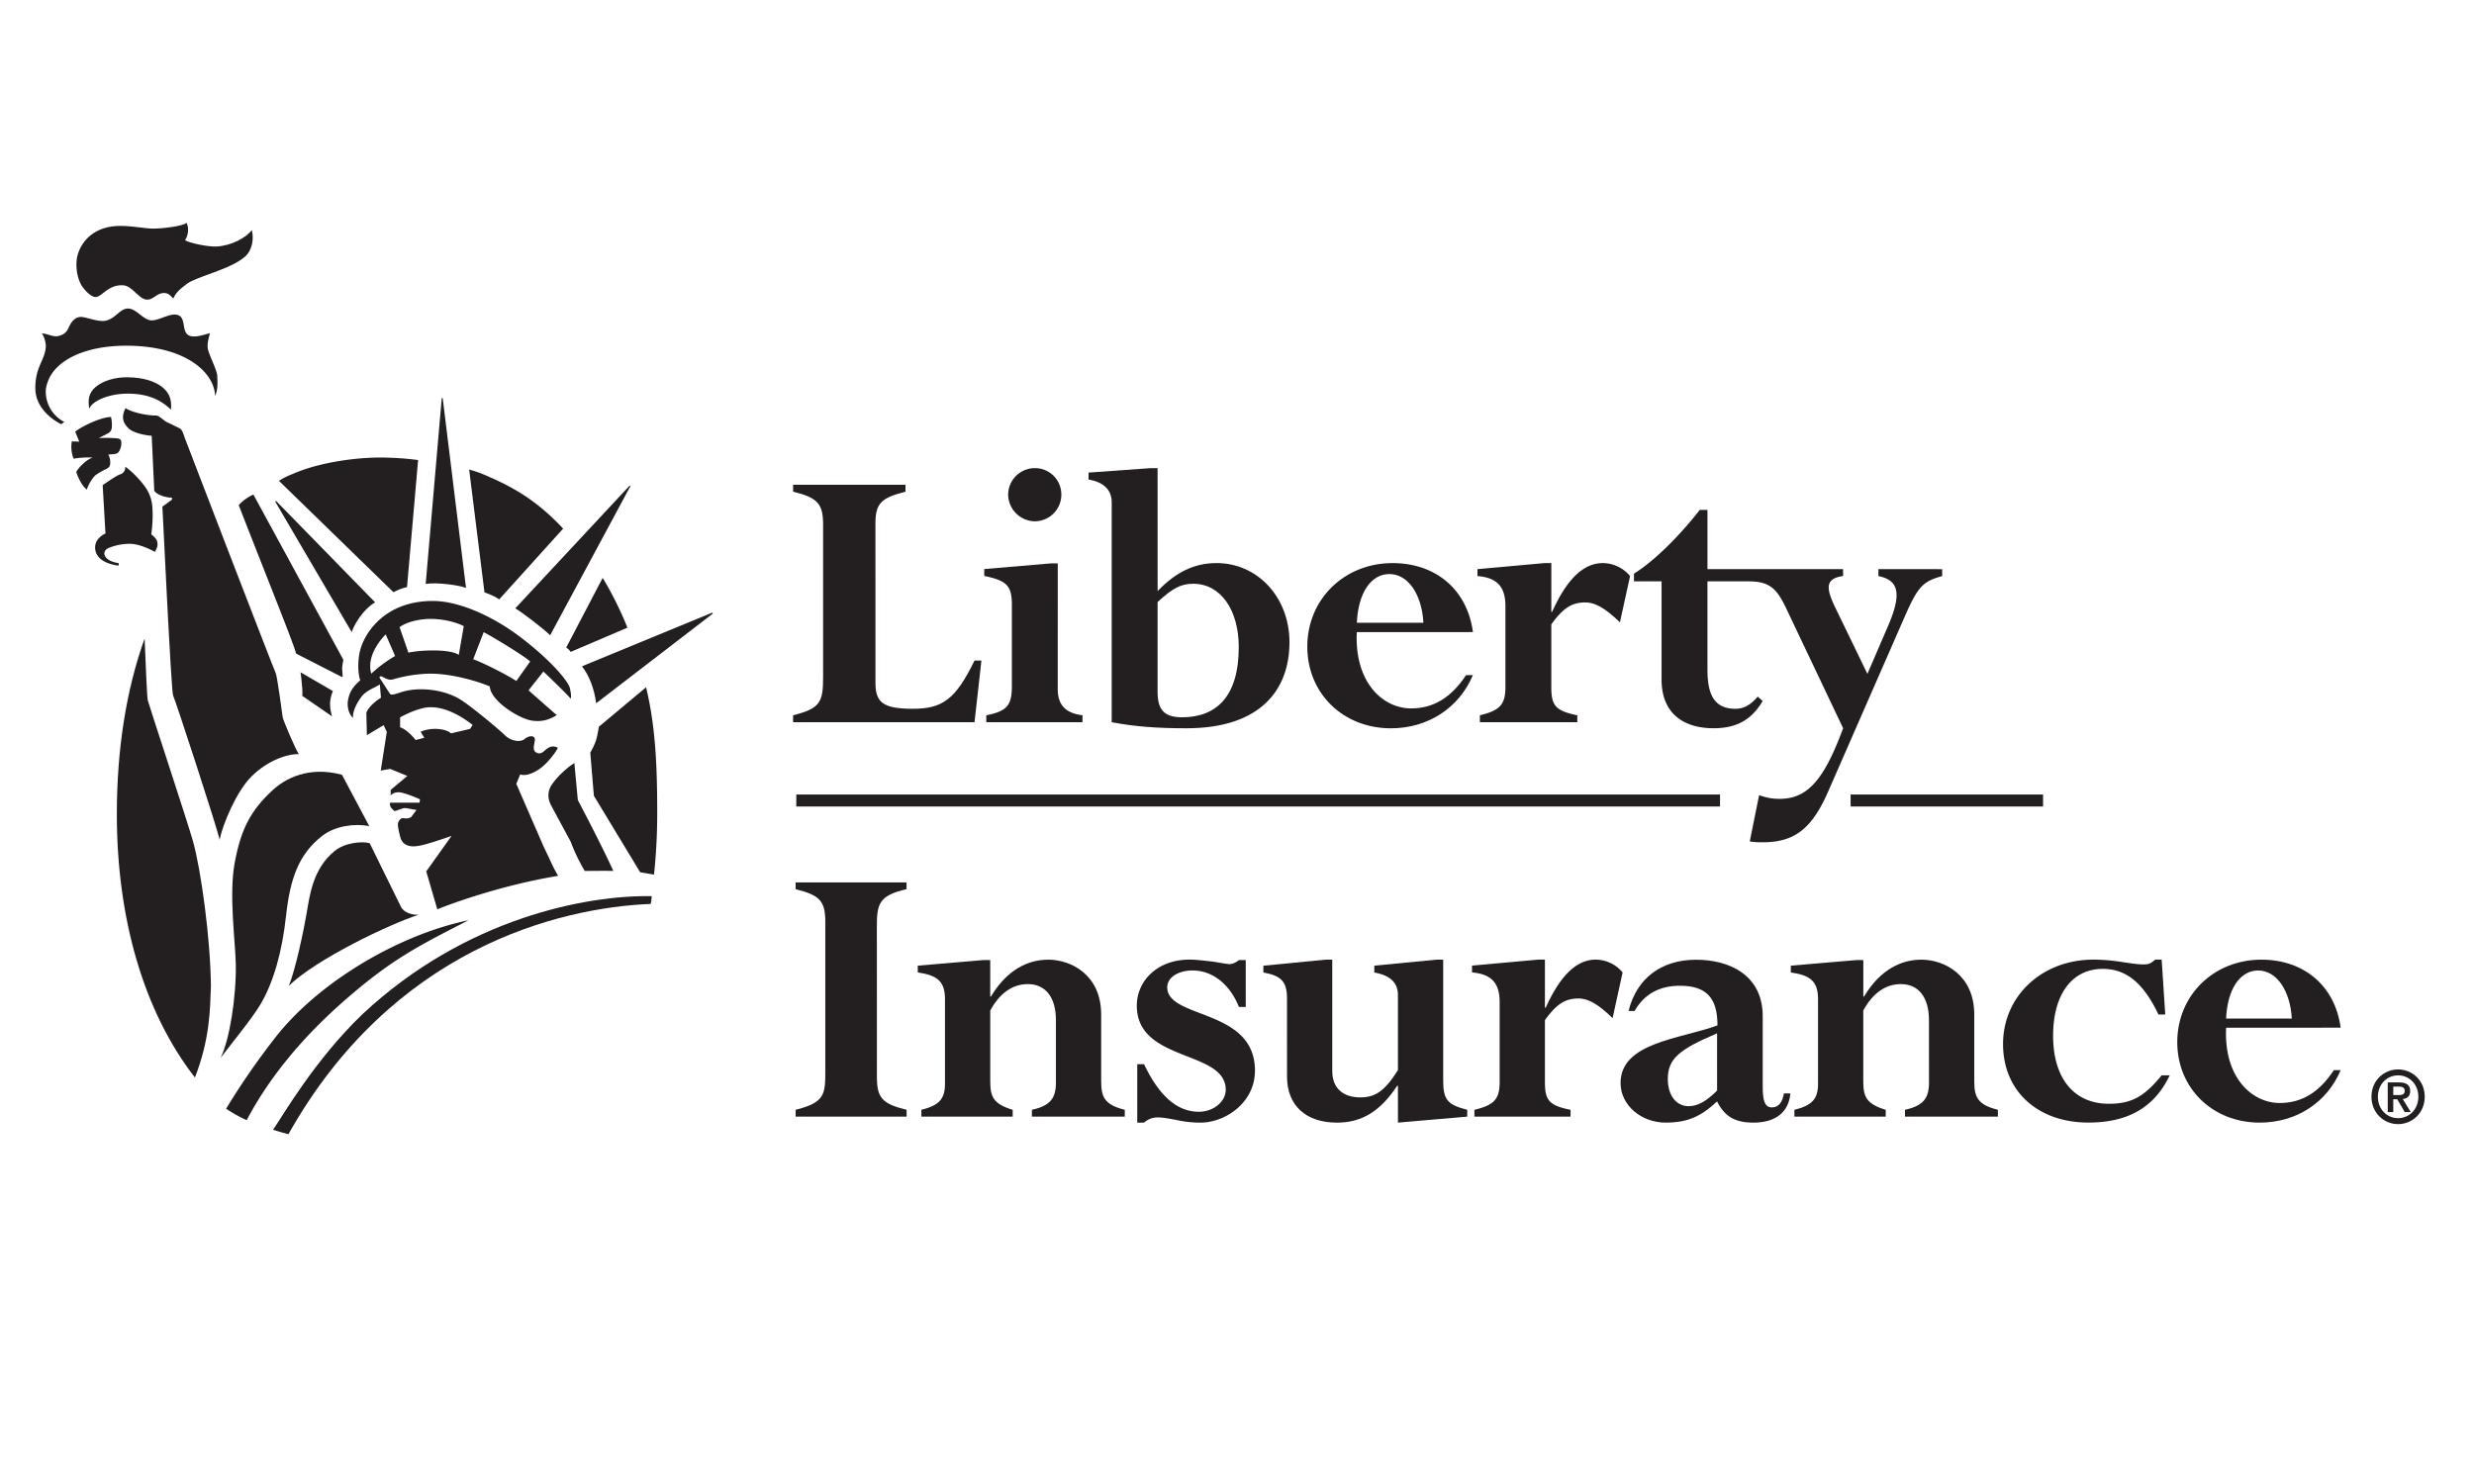 <svg id="Layer_1" data-name="Layer 1" xmlns="http://www.w3.org/2000/svg" viewBox="0 0 2000 1200"><defs><style>.cls-1{fill:#231f20;}</style></defs><title>Liberty</title><path class="cls-1" d="M1938.65,864.76c11.37,0,21.52,8.9,21.52,22.1S1950,909,1938.65,909s-21.54-8.91-21.54-22.13S1927.27,864.76,1938.65,864.76Zm0,39.41c9,0,16.36-7.15,16.36-17.31s-7.39-17.3-16.36-17.3-16.36,7.17-16.36,17.3S1929.57,904.17,1938.65,904.17Zm-8.38-28.91h9.15c5.85,0,9,2,9,7,0,4.37-2.71,6.11-6,6.45l6.44,10.52H1944l-6-10.31h-3.27v10.31h-4.46Zm4.46,10.25h4.15c2.8,0,5.11-.34,5.11-3.56,0-2.84-2.7-3.3-5-3.3h-4.22Z"/><rect class="cls-1" x="643.73" y="642.47" width="746.74" height="9.69"/><rect class="cls-1" x="1496.06" y="642.47" width="155.57" height="9.69"/><path class="cls-1" d="M707.74,552.48c0,15.73,6.57,20.65,30.19,20.65s34.45-7.21,49.88-39h5.57L787.81,584H641.14v-5.6c22-5.57,24.27-10.51,24.27-31.16V424.48c0-17.08-4.26-22-24.27-26.91V392H732v5.58c-19,4.93-24.29,8.86-24.29,25.59Z"/><path class="cls-1" d="M855.09,557.37c0,12.47,6.23,19.38,20,21V584H797.31v-5.6C814,575.1,818,570.5,818,554.75v-66c0-15.09-4.27-19.36-22.32-23v-5.59l53.83-4.59h5.59ZM836.7,378.54A21.29,21.29,0,0,1,858,399.86a21.58,21.58,0,0,1-21.33,21.68A21.87,21.87,0,0,1,815,399.86,21.58,21.58,0,0,1,836.7,378.54Z"/><path class="cls-1" d="M935.8,486.83c12.48-11.5,19-14.78,28.87-14.78,22,0,36.75,21,36.75,51.2,0,40.36-18.37,56.77-45.92,56.77-14.8,0-19.7-6.56-19.7-20.66Zm0-108.29h-5.59L880,382.15v5.58c11.5,2,18.71,7.87,18.71,18.37V584c18.69,3.59,37.08,4.9,60.37,4.9,60.39,0,83.34-31.51,83.34-69.58,0-36.1-25.57-64-59-64-17.73,0-32.84,7.21-47.59,22.65Z"/><path class="cls-1" d="M1096.9,503.56c1-23.63,11.14-39.37,26.28-39.37s26.23,16.39,27.52,39.37Zm93.84,7.56c-4.57-34.13-29.83-55.79-65-55.79-39,0-68.91,29.18-68.91,67.6,0,37.73,28.87,66,67.6,66,29.84,0,55.11-16.42,66.26-43h-5.55c-11.82,18-26.26,26.91-44.31,26.91-23,0-45.94-21-44-61.69Z"/><path class="cls-1" d="M1309.55,503.22c-10.85-10.47-19.38-16.07-27.92-16.07-11.13,0-18,4.6-27.54,17.72V555.4c0,14.79,2.94,19.35,21,23V584h-78.74v-5.6c16.42-3.94,20.64-8.86,20.64-23V490.1c0-15.75-6.85-23-22.6-24.28v-5.59l54.12-4.9h5.59v39.38h.66c12.14-26.92,25.58-39.38,41-39.38a28.87,28.87,0,0,1,22,10.49Z"/><path class="cls-1" d="M1518.52,460.23v5.59c15.76,3.27,19.36,13.13,8.22,39.38l-17.1,39.7-26.24-54.12c-7.57-15.76-7.57-23,6.56-25v-5.59H1380.33V412.34h-6.23c-17.42,22.32-37.76,42-53.19,51.52v6.24h22.32v79.41c0,28.21,18.72,39.37,42,39.37,18.38,0,30.55-6.58,39.73-22l-4-3.58c-5.89,6.91-11.48,9.85-18,9.85-17.4,0-22.65-11.82-22.65-31.84V470.1h33.17c18,0,23.31,6.57,31.19,23.3L1490,588.88c-15.1,40.69-28.22,57.08-51.18,57.08-4.93,0-8.87-.32-16.75-2.94l-7.55,37.4a64,64,0,0,0,10.51.66c25.59,0,39.69-10.84,52.85-41l62.33-142.43c10.16-22.95,14.1-27.54,29.86-31.82v-5.59Z"/><path class="cls-1" d="M708.9,870.87c0,16.83,4.21,21.69,24,26.54v5.52H643.18v-5.52c23.31-5.82,24-12.3,24-30.74V745.58c0-16.84-4.21-21.69-24-26.55v-5.5h89.68V719c-22.66,5.19-24,12.29-24,30.44Z"/><path class="cls-1" d="M853.62,824.9c0-18.46-8.42-29.13-22.66-29.13-12.3,0-22.66,7.1-30.43,21.36v57c0,12.63,2.26,18.45,18.13,23.3v5.52H744.84v-5.52c14.25-3.54,19.09-8.73,19.09-21V808.06c0-14.25-5.82-19.42-22-21.69v-5.51L795,776.33h5.51v29.46h.64c10.36-17.48,25.9-29.78,46.3-29.78,18.45,0,42.74,12.3,42.74,44.35v53.42c0,13,2.26,19.43,19.09,23.63v5.52H834.2v-5.52c14.56-3.23,19.42-9.06,19.42-22Z"/><path class="cls-1" d="M1007.07,814.22h-5.5c-7.45-18.45-21.36-29.47-37.55-29.47-11.33,0-20.4,5.5-20.4,13.6,0,25.9,70.9,16.84,70.9,67.34,0,26.22-24.28,42.09-44,42.09a88.23,88.23,0,0,1-20.07-2.27c-5.83-1-10.36-1.93-14.25-1.93a16.22,16.22,0,0,0-11.33,4.2h-5.5V860.52h5.5C937.15,886.41,951.72,899,969.19,899c11.66,0,21.7-8.09,21.7-17.81,0-32.38-71.88-22-71.88-68,0-19.43,15.87-37.23,42.74-37.23,5.51,0,12.63,1,18.79,1.62,6.14,1,11.32,2,13.58,2,2.92,0,5.83-2,7.45-3.25h5.5Z"/><path class="cls-1" d="M1040.42,807.41c0-13.6-4.53-18.44-19.1-21v-5.51L1071.5,776h5.5v90c0,14.58,9.4,21.37,22.67,21.37,12.3,0,19.75-5.18,30.42-22V804.5c0-10-6.46-15.86-19.09-18.13v-5.51l50.18-4.85h5.5v97.13c0,16.19,3.24,20.07,19.43,24.27v5.52l-56,4.85V878h-.64c-13.59,20.73-28.81,29.79-48.56,29.79-25.26,0-40.47-13.91-40.47-37.23Z"/><path class="cls-1" d="M1303.63,823.28c-10.69-10.37-19.1-15.87-27.52-15.87-11,0-17.81,4.54-27.19,17.49v49.85c0,14.58,2.91,19.12,20.71,22.66v5.52h-77.7v-5.52c16.18-3.87,20.4-8.73,20.4-22.66V810.33c0-15.54-6.8-22.67-22.34-24v-5.51l53.42-4.85h5.51v38.85h.65c12-26.55,25.25-38.85,40.46-38.85a28.45,28.45,0,0,1,21.7,10.36Z"/><path class="cls-1" d="M1425,879.29c0,11.34,2,16.19,7.45,16.19,5.19,0,8.42-3.89,9.71-11.33h5.19c-1.3,15.22-12,23.63-29.79,23.63-14.89,0-23.31-4.85-29.46-17.15l-2.91,2.58c-12.32,11-23.64,14.57-38.53,14.57-20.07,0-36.59-14.24-36.59-32,0-33,48.57-35.62,78.35-46.63,0-21.69-8.42-32.05-30.44-32.05-16.51,0-28.81,6.8-36.58,20.4h-4.85c6.47-26.22,26.22-41.44,54.71-41.44,26.23,0,53.74,12,53.74,45.65Zm-36.9-43.71c-30.44,12.95-39.83,20.4-39.83,36.91,0,13.28,6.8,22,16.84,22,7.45,0,14.56-4.2,23-12.62Z"/><path class="cls-1" d="M1559.39,824.9c0-18.46-8.43-29.13-22.66-29.13-12.3,0-22.67,7.1-30.44,21.36v57c0,12.63,2.28,18.45,18.14,23.3v5.52H1450.6v-5.52c14.25-3.54,19.12-8.73,19.12-21V808.06c0-14.25-5.84-19.42-22-21.69v-5.51l53.1-4.53h5.5v29.46h.65c10.36-17.48,25.9-29.78,46.3-29.78,18.45,0,42.74,12.3,42.74,44.35v53.42c0,13,2.26,19.43,19.1,23.63v5.52H1540v-5.52c14.57-3.23,19.42-9.06,19.42-22Z"/><path class="cls-1" d="M1750.4,820.36h-5.5c-12-25.24-25.9-36.9-45-36.9-24.94,0-40.15,20.72-40.15,54.07,0,34.32,16.84,55,45,55,18.14,0,28.49-5.5,42.74-23H1754c-12.29,25.9-33.67,38.2-65.72,38.2-41.11,0-69-25.58-69-63.45,0-38.85,31.42-68.32,73.18-68.32a152.87,152.87,0,0,1,23,1.94c6.8,1,12.62,1.95,17.16,1.95s5.83-.66,9.72-3.89h5.17Z"/><path class="cls-1" d="M1799.61,831.05c-1.95,40.14,20.73,60.86,43.39,60.86,17.8,0,32-8.73,43.7-26.55h5.5c-11,26.23-35.94,42.42-65.4,42.42-38.2,0-66.69-27.84-66.69-65.08,0-37.87,29.47-66.69,68-66.69,34.65,0,59.58,21.37,64.1,55Zm53.11-7.45c-1.31-22.66-12.32-38.85-27.21-38.85s-24.92,15.54-25.9,38.85Z"/><path class="cls-1" d="M397.86,481.51a27.61,27.61,0,0,1,5.67,3.19l51.71-57.26c-16.78-17.95-33.23-29.82-55.86-40.09-8.42-3.74-11-5.06-20.11-7.67L391.65,479S395.69,480.45,397.86,481.51Z"/><path class="cls-1" d="M225.48,388.81l92.61,90.08s3.5-1.79,5-2.35a49.23,49.23,0,0,1,5.95-1.8L338,372a242,242,0,0,0-25.15-1.95c-23-.79-55,3.8-76.08,13.14A63,63,0,0,0,225.48,388.81Z"/><path class="cls-1" d="M170.51,797.44c-.36-38.36-8-94.25-14.6-117.55-4-14.34-35.55-110-36.44-113.57-.6-2.42-1.68-27.63-2.56-50-15,41.77-22.46,90.14-22.46,142.09v0c0,84,21.66,159.64,63.14,212.9,12.14-31.23,12.23-55.38,12.9-73.3C170.49,797.81,170.51,797.65,170.51,797.44Z"/><path class="cls-1" d="M282.82,805.29c35.94-30.88,57.64-41.44,95.91-61.14-56.56,11.68-121.15,50-156,94.61a593.34,593.34,0,0,0-39.94,57.78,112.16,112.16,0,0,0,16.64,9.25C224.13,858.9,260.17,824.65,282.82,805.29Z"/><path class="cls-1" d="M199,403.23A26.64,26.64,0,0,0,193,408.5c16.36,42.14,38.73,97.95,44.28,113.62.71,2,1.44,4.19,2.13,6.43l37,18.89.61-.4s-.39-5.26-.43-6.84a55.24,55.24,0,0,1,1-6.65L204.85,399.91A36.23,36.23,0,0,0,199,403.23Z"/><path class="cls-1" d="M292.91,820.2c-38.51,36.95-64.48,82.25-72.17,93.38,3.95,1.23,8.07,2.43,12.4,3.6C317.15,767.64,450.75,734,526,730.93c1-4.2,0,1,.89-6.26C475.24,723.66,376.62,741.79,292.91,820.2Z"/><path class="cls-1" d="M460,525.5a6.19,6.19,0,0,1,1.31,1.66l45.9-19.63a281.39,281.39,0,0,0-20-40.25l-29.48,56.35A13,13,0,0,1,460,525.5Z"/><path class="cls-1" d="M481.94,598.31a56.43,56.43,0,0,1-4.76,10.28l2.92,34.89,37.42,61.86,11.19,1.88a470.76,470.76,0,0,0,2.59-48.85c0-37.48-1.17-70-9-102.65l-38.18,31.95S483.11,594.26,481.94,598.31Z"/><path class="cls-1" d="M575.83,496.48l-93.89,72.2c-1.53-11.68-5.43-22.1-11.46-29.91l104.83-43.19s.7-.29.88.05S575.83,496.48,575.83,496.48Z"/><path class="cls-1" d="M222.67,405.92a.46.46,0,0,1,.14-.66.48.48,0,0,1,.67.13l79.8,81.71c-7.59,4.27-15.64,14.65-18.95,24.07Z"/><path class="cls-1" d="M269.12,558.81a28.67,28.67,0,0,0-2.29,9.68,33.68,33.68,0,0,0,1.65,10.81l-24.11-16.61c.27-5.64-.21-7.05-.56-11.89,0-.5-.73-6.45-.85-7.18Z"/><path class="cls-1" d="M231.21,740.8c-3.09,28.61-10.08,53.48-20.57,71.23-6.74,11.46-25.68,34.61-32.3,43.37,7.17-14.31,12.73-48.84,12.28-75.73-.31-17.43-5.62-55.91-1-81.39,5-27.35,12.73-42.76,31.07-59.6,9.35-8.6,28.46-19.59,55.77-12.17L298.51,668c-11.81-2.26-27.43-.23-37.86,7.78C241.07,690.87,234.5,711.14,231.21,740.8Z"/><path class="cls-1" d="M233.37,797.25c5.38-12.08,12.44-46.55,14.41-58.08,2.55-14.81,4.93-36.4,22.56-50.9,8.66-7.18,22.86-8.1,28.52-6.44l25,50.87c2.25,5.41,9.58,7.28,14.48,7C314.91,747.3,255.92,775.33,233.37,797.25Z"/><path class="cls-1" d="M445.88,634.8c-4,6.28-2.58,12.29-.33,16.5,2.51,4.73,15.73,29.17,15.73,29.17a153.23,153.23,0,0,0,11.41,23.79c7.14,0,14.92-.18,23.11,0-8.74-19.56-28.69-57.34-28.69-57.34l-2.79-29.86C458.48,620.53,449.93,628.55,445.88,634.8Z"/><path class="cls-1" d="M357.08,322.25,344.13,472.19c8.63-1.56,27.89,1.1,32.6,3.25L357.92,322.25s-.08-.52-.45-.52S357.08,322.25,357.08,322.25Z"/><path class="cls-1" d="M149.28,353.89c-.6-1.76-1.84-6.54-3.89-7.43-2.24-1-7-3.66-9.88-4.79-2.48-1-6.89-5.64-9-5.64-9.83,0-21.19-3.28-25.06-6-4.17,8.05-1.29,12.61,2.44,16.36,3,3,11,5.4,18.74,6l2.08,44.46c2.11,3.3,8.64,5.35,14.34,5.66V404l-7.78,5.68c.31,5.07,7.16,150,8.67,152.69s36.66,110.13,37.58,116.69c2.5-12.38,13.6-39.3,26.11-51.55,12.83-12.52,28.47-18,38-17.69-2.1-2.4-12.8-27.47-13.11-29.85s-4.47-33.68-5.67-35.78S149.86,355.7,149.28,353.89Z"/><path class="cls-1" d="M508.79,392.91l-92.23,99c6.15,3.74,21.79,15.67,28.21,21.76l64.69-120.28s.25-.45,0-.64S508.79,392.91,508.79,392.91Z"/><path class="cls-1" d="M460.81,556.83c-1.11-5.8-15.68-23.15-40.42-41.88-19.33-14.7-47.66-29.17-71-29-39.39.23-55.64,27.27-58.59,41.38-1.82,8.52-1.35,17.77.43,22.81-6.29,5.39-8.65,9.72-9.86,15.82-.85,4.44,0,10.74,4,14.62-.46-5.82,3.51-12.59,6.72-17,3.59-4.92,9.56-6.86,15-10.12l.88,10.77c-5.13,2.93-11.39,9.19-11.81,12.47l.42,17.79,13.54-8.12,2.58,5.43-4.91,31.31,7.6-1.36,13.89,5.7-13.45,11.28v4.47s2.06-2.74,6.78-2.53,16.93,5.68,16.93,5.68l-.45,2.7h-23.7c-.9,3.13,1.9,5.54,3.67,6.85,3.11-.87,6.39-2.47,8.15-2.47s5.9,1.05,9.51,1.5l-4.34,5.75s-2.19,1.7-6.25.89c-2.23-.47-4.48,2.67-4.48,5.23,0,2.73,1.77,9.43,1.77,9.43,2.18,10,12.47,8,13.79,7.92,6.53-.58,27.85-8.26,27.85-8.26l-20.48,28.73,8.94,30.68c13.52-5.56,53.87-19.87,97.7-27.08-4.78-8-5.57-11.1-11.44-22.94l-22.39-51.45,3.13-7.62c4.93,1.8,12.53-1.79,17.47-5.81s10.75-11.18,13-15.67c-3.11-1.77-5.82-1.34-8.49.46s-4.78,5.24-8.5,3.57c-4-1.75-2.08-6.18-1.62-10.24s-4.66-4-8.21-1-11.2,1.8-16.12-3.08-28.62-24.64-37.12-29.54c-12.25-7-28.67-8.83-40.72-6.67-7.06,1.24-12.11,4.4-14.78,3.07l-8.86-13.69,1.44-.9c3.13,1.36,6.1,3.88,10.09,2.52a115.37,115.37,0,0,1,28.65-4.49c17.92-.3,39.66,6.24,49.22,10.32.45,11.63,23.86,26.38,34.42,27.71,8.93,1.13,14.37-1.33,19.71-4.46l-22.83-20.08L439.3,543s19.26,18.35,22,21.95C462.12,562.79,461.26,559.3,460.81,556.83ZM323.44,580.09s9.83-5.62,19.1-7.61c13.65-2.92,28.77,5.28,39.51,13.7L380,589.42,364.63,593c-3-2.65-8.68-3.85-14.79-3.56a29.63,29.63,0,0,0-9.83,2.28l3,4.87L336,598.42c-3.13-4-8.06-8.94-12.53-10.26Zm-23.29-35.34c-4-13.5,6.73-26.85,11.66-31.75l7.6,17.45A109,109,0,0,0,300.15,544.75Zm70.74-15.21c-7.2-4.92-30.88-4-40.72-1.79L323,507.14c5.36-4,15.65-6.68,25.06-6.68s19.69,2.24,26.85,5.83Zm46.5,21.12c-9.84-6.33-29.1-15.74-34.86-17.53L391,511.2c7.16,3.61,33.56,19.67,37.58,23.72Z"/><path class="cls-1" d="M103.57,318.3c20.28,0,29.9,8.48,34.64,12.95.61-6.86-.48-12.91-6.86-18.09-5.29-4.3-14.62-8.09-28.93-8.09-9.55,0-19.14,2.81-25.12,7.85-5.44,4.64-6.36,9.87-5.17,17.65C73.92,324.93,86.85,318.22,103.57,318.3Z"/><path class="cls-1" d="M61.83,211.88c-.44,7.73,1.61,15.82,5.2,20.59,2,2.71,6.87,7.92,10.43,7.73,5.09-.3,9.83-10,21.79-9.56,7.73.3,12.8,11.27,19.37,11.64,5.08.32,7.76-4.77,12.88-5.31,4.39-.47,5.9,1.75,8.6,4.42,1.8-4.14,4.39-7,11-11.91,8.06-6,35.47-11.65,47.14-22.09,5.83-5.22,7.14-14.88,5.28-21.37-4.41,6.2-16.62,12.74-28.57,13.32-6,.31-20.26-2.34-25.34-5,2.53-4.38,3.37-9.34,1.26-14.14-3.88,3-20.64,4.65-27.21,4.65s-19.37-2.68-29.3-2.12C72.64,183.89,62.54,199.34,61.83,211.88Z"/><path class="cls-1" d="M75.12,370c-3.29.6-10.15,6-13.49,11.54,1,3.63,4.84,12,8.64,14.32.88-3.87,5.13-10.34,7.24-11.82a59.15,59.15,0,0,1,8.31-4.78c2.42-1.18,3.29-2.4,3.29-5.1a13.32,13.32,0,0,0-1.54-6.62c2.39-.27,6.79.09,8.29-2A12.77,12.77,0,0,0,98.09,358c0-2.68-1.21-3.29-3.87-3.57a110.09,110.09,0,0,0-14.39-.2l7.8-4a5.52,5.52,0,0,0,2.71-4.13,27,27,0,0,0-.62-8.93c-9,.26-24.75,8.32-28.92,11.9l3.3,8.07-6-.24c-.92,4.09-.31,10.36,1.48,14A71.69,71.69,0,0,1,75.12,370Z"/><path class="cls-1" d="M127.28,439.15c-.28-3.28-2.61-5-5-7.13a103.92,103.92,0,0,0,.92-21.49,31.41,31.41,0,0,0-6-17c-3.85-5.49-11-12.81-15.89-16.11,0,3-1.32,5.31-4.31,6.21s-14,8.69-14,8.69l2.27,39.07a.66.66,0,0,0-.19.09,1.87,1.87,0,0,0-.34.15c-4.16,2.09-8.52,6.23-7.77,12.5.69,5.93,5.62,10.49,14.83,12.54,1.25.29,2.6.54,4,.75l.3-2a29.16,29.16,0,0,1-3.33-.7c-9.24-2.33-10.82-9.08-4.88-11.64a44.8,44.8,0,0,1,16.2-3.33c7.77-.32,17.6,4.49,21.18,6.57C126.4,443.62,127.6,442.45,127.28,439.15Z"/><path class="cls-1" d="M175.61,303.73c-.23-4.76-7.44-18.18-7.73-22.67s.9-7.45,1.79-11.64c-3,.59-13.44,4.8-17.92,1.21-4.78-3.85-1.48-13.42-7.74-15.81s-16.1,5.06-22.38,4.17-11.63-9.51-18.17-9.51-9.86,8-17.92,9.82c-6.21,1.38-16.51-3.32-20.6-3-4.46.3-7.16,3.81-9.17,8.07s-3.54,6.07-8.79,7.38c-4.17,1.05-10.2-2.62-13.18-2,1.42,1.42,2.85,5.43,3.27,9.58-.29,12-8.51,16.31-8.51,34.5C28.56,333.59,49.5,343,49.5,343L52,341.23a27.7,27.7,0,0,1-15-24.16,26.66,26.66,0,0,1,.14-2.87,31.41,31.41,0,0,1,9.65-17.72l.18-.19c11.63-10.94,32.25-17.21,57.93-16.72,47.11.9,68.41,22.67,69,40.56C176.2,314.76,175.92,309.7,175.61,303.73Z"/></svg>